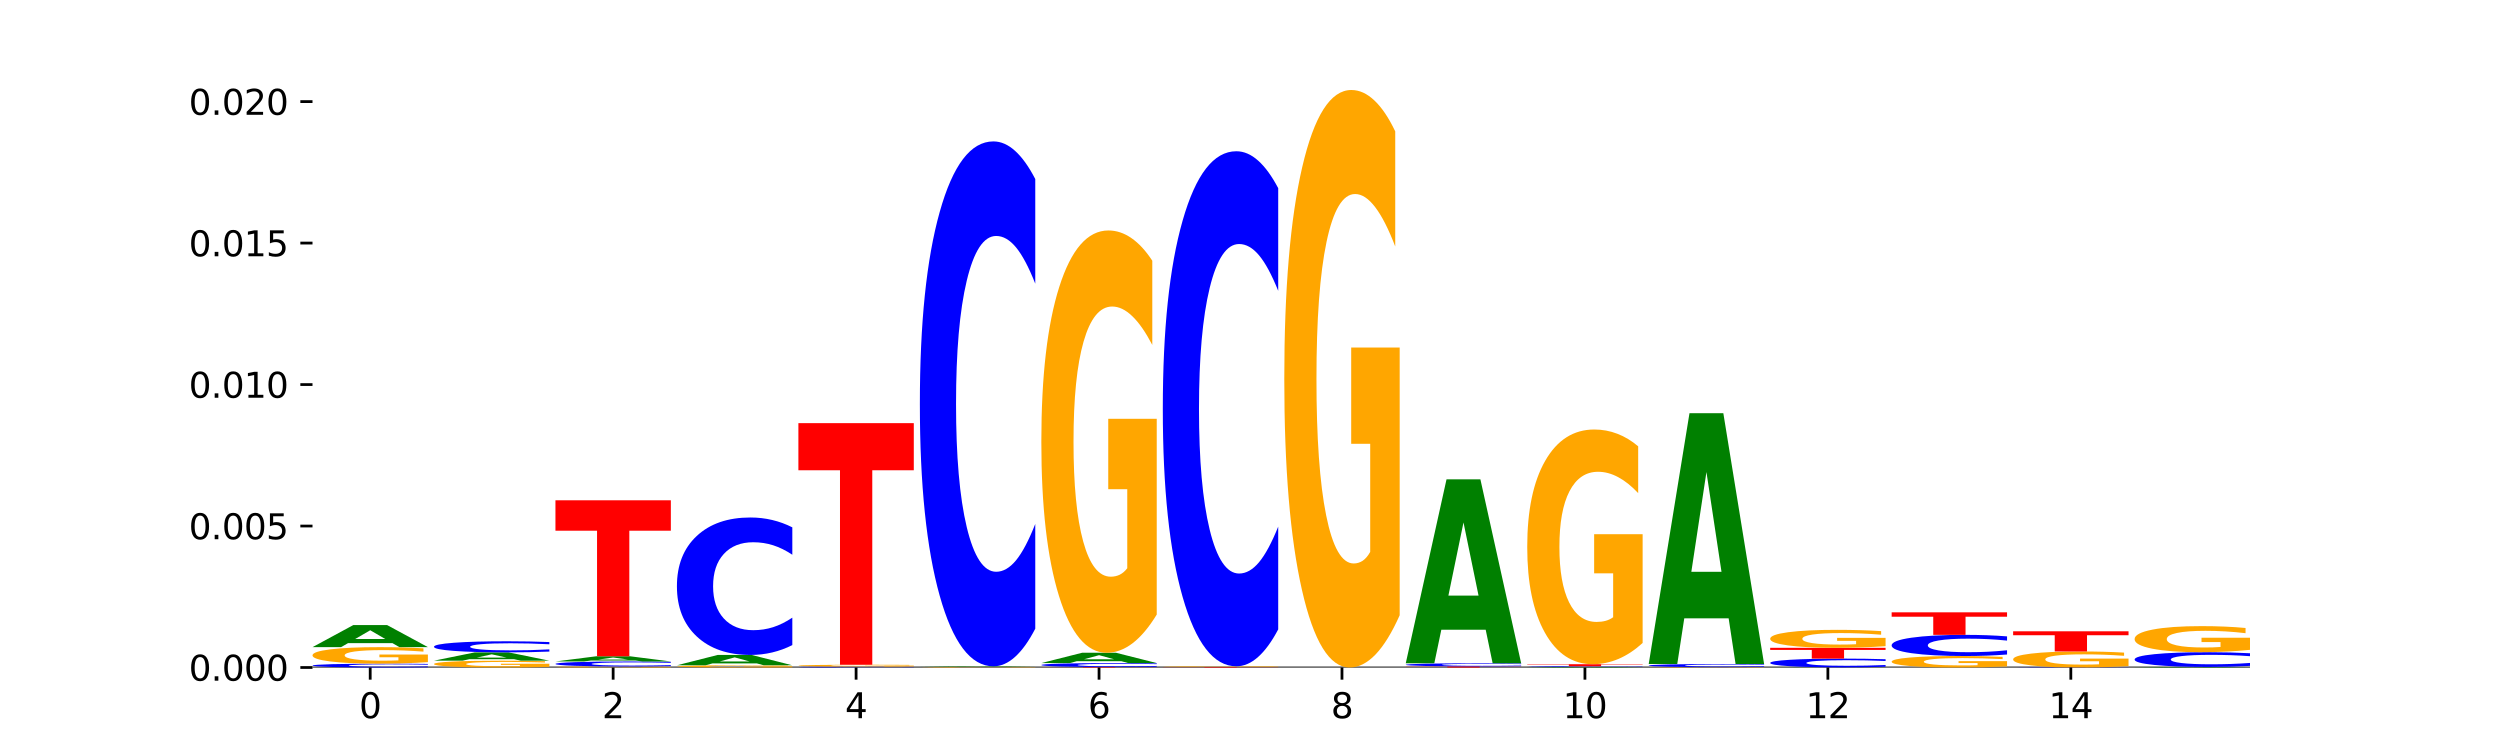 <?xml version="1.0" encoding="utf-8" standalone="no"?>
<!DOCTYPE svg PUBLIC "-//W3C//DTD SVG 1.1//EN"
  "http://www.w3.org/Graphics/SVG/1.1/DTD/svg11.dtd">
<svg xmlns:xlink="http://www.w3.org/1999/xlink" width="720pt" height="216pt" viewBox="0 0 720 216" xmlns="http://www.w3.org/2000/svg" version="1.1">
 <defs>
  <style type="text/css">*{stroke-linejoin: round; stroke-linecap: butt}</style>
 </defs>
 <g id="figure_1">
  <g id="patch_1">
   <path d="M 0 216 
L 720 216 
L 720 0 
L 0 0 
z
" style="fill: #ffffff"/>
  </g>
  <g id="axes_1">
   <g id="patch_2">
    <path d="M 90 192.24 
L 648 192.24 
L 648 25.92 
L 90 25.92 
z
" style="fill: #ffffff"/>
   </g>
   <g id="line2d_1">
    <path d="M 90 192.24 
L 648 192.24 
" clip-path="url(#pd4ab1bc7fe)" style="fill: none; stroke: #000000; stroke-width: 0.5; stroke-linecap: square"/>
   </g>
   <g id="patch_3">
    <path d="M 123.235 192.161 
Q 120.455 192.2 117.449 192.22 
Q 114.443 192.24 111.169 192.24 
Q 101.405 192.24 95.702 192.091 
Q 90 191.942 90 191.686 
Q 90 191.43 95.702 191.281 
Q 101.405 191.132 111.169 191.132 
Q 114.443 191.132 117.449 191.152 
Q 120.455 191.172 123.235 191.212 
L 123.235 191.432 
Q 120.43 191.38 117.708 191.356 
Q 114.987 191.332 111.981 191.332 
Q 106.588 191.332 103.498 191.426 
Q 100.417 191.521 100.417 191.686 
Q 100.417 191.852 103.498 191.946 
Q 106.588 192.04 111.981 192.04 
Q 114.987 192.04 117.708 192.016 
Q 120.43 191.992 123.235 191.94 
L 123.235 192.161 
z
" clip-path="url(#pd4ab1bc7fe)" style="fill: #0000ff"/>
   </g>
   <g id="patch_4">
    <path d="M 123.235 190.702 
Q 119.883 190.917 116.278 191.025 
Q 112.673 191.132 108.83 191.132 
Q 100.145 191.132 95.072 190.492 
Q 90 189.851 90 188.756 
Q 90 187.648 95.162 187.012 
Q 100.331 186.377 109.321 186.377 
Q 112.785 186.377 115.958 186.463 
Q 119.138 186.549 121.954 186.718 
L 121.954 187.666 
Q 119.049 187.448 116.174 187.341 
Q 113.299 187.233 110.409 187.233 
Q 105.061 187.233 102.163 187.628 
Q 99.266 188.022 99.266 188.756 
Q 99.266 189.483 102.059 189.88 
Q 104.852 190.276 109.992 190.276 
Q 111.392 190.276 112.591 190.253 
Q 113.79 190.229 114.744 190.18 
L 114.744 189.29 
L 109.269 189.29 
L 109.269 188.498 
L 123.235 188.498 
L 123.235 190.702 
z
" clip-path="url(#pd4ab1bc7fe)" style="fill: #ffa600"/>
   </g>
   <g id="patch_5">
    <path d="M 113.022 185.219 
L 100.24 185.219 
L 98.222 186.377 
L 90 186.377 
L 101.742 180.024 
L 111.493 180.024 
L 123.235 186.377 
L 115.02 186.377 
L 113.022 185.219 
z
M 102.279 184.04 
L 110.963 184.04 
L 106.628 181.514 
L 102.279 184.04 
z
" clip-path="url(#pd4ab1bc7fe)" style="fill: #008000"/>
   </g>
   <g id="patch_6">
    <path d="M 158.219 192.062 
Q 154.868 192.151 151.263 192.196 
Q 147.657 192.24 143.814 192.24 
Q 135.129 192.24 130.057 191.975 
Q 124.984 191.711 124.984 191.258 
Q 124.984 190.801 130.146 190.538 
Q 135.315 190.276 144.306 190.276 
Q 147.769 190.276 150.942 190.311 
Q 154.123 190.347 156.938 190.417 
L 156.938 190.808 
Q 154.033 190.718 151.158 190.674 
Q 148.283 190.63 145.393 190.63 
Q 140.045 190.63 137.148 190.793 
Q 134.25 190.955 134.25 191.258 
Q 134.25 191.559 137.043 191.723 
Q 139.837 191.886 144.976 191.886 
Q 146.376 191.886 147.576 191.877 
Q 148.775 191.867 149.728 191.847 
L 149.728 191.479 
L 144.254 191.479 
L 144.254 191.152 
L 158.219 191.152 
L 158.219 192.062 
z
" clip-path="url(#pd4ab1bc7fe)" style="fill: #ffa600"/>
   </g>
   <g id="patch_7">
    <path d="M 148.006 189.841 
L 135.225 189.841 
L 133.206 190.276 
L 124.984 190.276 
L 136.726 187.887 
L 146.477 187.887 
L 158.219 190.276 
L 150.004 190.276 
L 148.006 189.841 
z
M 137.263 189.397 
L 145.947 189.397 
L 141.612 188.447 
L 137.263 189.397 
z
" clip-path="url(#pd4ab1bc7fe)" style="fill: #008000"/>
   </g>
   <g id="patch_8">
    <path d="M 158.219 187.657 
Q 155.439 187.771 152.433 187.829 
Q 149.427 187.887 146.153 187.887 
Q 136.389 187.887 130.687 187.456 
Q 124.984 187.024 124.984 186.287 
Q 124.984 185.547 130.687 185.116 
Q 136.389 184.685 146.153 184.685 
Q 149.427 184.685 152.433 184.743 
Q 155.439 184.801 158.219 184.914 
L 158.219 185.553 
Q 155.414 185.402 152.693 185.332 
Q 149.971 185.262 146.965 185.262 
Q 141.573 185.262 138.483 185.535 
Q 135.401 185.807 135.401 186.287 
Q 135.401 186.764 138.483 187.038 
Q 141.573 187.31 146.965 187.31 
Q 149.971 187.31 152.693 187.24 
Q 155.414 187.169 158.219 187.018 
L 158.219 187.657 
z
" clip-path="url(#pd4ab1bc7fe)" style="fill: #0000ff"/>
   </g>
   <g id="patch_9">
    <path d="M 193.204 192.214 
Q 189.852 192.227 186.247 192.233 
Q 182.642 192.24 178.798 192.24 
Q 170.113 192.24 165.041 192.201 
Q 159.969 192.162 159.969 192.095 
Q 159.969 192.027 165.13 191.988 
Q 170.3 191.95 179.29 191.95 
Q 182.754 191.95 185.927 191.955 
Q 189.107 191.96 191.923 191.97 
L 191.923 192.028 
Q 189.018 192.015 186.143 192.008 
Q 183.267 192.002 180.377 192.002 
Q 175.029 192.002 172.132 192.026 
Q 169.235 192.05 169.235 192.095 
Q 169.235 192.139 172.028 192.164 
Q 174.821 192.188 179.96 192.188 
Q 181.361 192.188 182.56 192.186 
Q 183.759 192.185 184.712 192.182 
L 184.712 192.128 
L 179.238 192.128 
L 179.238 192.079 
L 193.204 192.079 
L 193.204 192.214 
z
" clip-path="url(#pd4ab1bc7fe)" style="fill: #ffa600"/>
   </g>
   <g id="patch_10">
    <path d="M 193.204 191.846 
Q 190.424 191.897 187.418 191.923 
Q 184.411 191.95 181.137 191.95 
Q 171.374 191.95 165.671 191.755 
Q 159.969 191.56 159.969 191.227 
Q 159.969 190.892 165.671 190.698 
Q 171.374 190.503 181.137 190.503 
Q 184.411 190.503 187.418 190.529 
Q 190.424 190.555 193.204 190.607 
L 193.204 190.895 
Q 190.399 190.827 187.677 190.795 
Q 184.956 190.764 181.95 190.764 
Q 176.557 190.764 173.467 190.887 
Q 170.386 191.01 170.386 191.227 
Q 170.386 191.443 173.467 191.566 
Q 176.557 191.689 181.95 191.689 
Q 184.956 191.689 187.677 191.657 
Q 190.399 191.625 193.204 191.557 
L 193.204 191.846 
z
" clip-path="url(#pd4ab1bc7fe)" style="fill: #0000ff"/>
   </g>
   <g id="patch_11">
    <path d="M 182.991 190.231 
L 170.209 190.231 
L 168.191 190.503 
L 159.969 190.503 
L 171.711 189.01 
L 181.462 189.01 
L 193.204 190.503 
L 184.988 190.503 
L 182.991 190.231 
z
M 172.248 189.954 
L 180.932 189.954 
L 176.596 189.36 
L 172.248 189.954 
z
" clip-path="url(#pd4ab1bc7fe)" style="fill: #008000"/>
   </g>
   <g id="patch_12">
    <path d="M 159.969 144.083 
L 193.204 144.083 
L 193.204 152.845 
L 181.247 152.845 
L 181.247 189.01 
L 171.949 189.01 
L 171.949 152.845 
L 159.969 152.845 
L 159.969 144.083 
z
" clip-path="url(#pd4ab1bc7fe)" style="fill: #ff0000"/>
   </g>
   <g id="patch_13">
    <path d="M 228.188 192.182 
Q 224.836 192.211 221.231 192.226 
Q 217.626 192.24 213.783 192.24 
Q 205.098 192.24 200.025 192.154 
Q 194.953 192.069 194.953 191.922 
Q 194.953 191.774 200.115 191.688 
Q 205.284 191.603 214.274 191.603 
Q 217.738 191.603 220.911 191.615 
Q 224.091 191.626 226.907 191.649 
L 226.907 191.776 
Q 224.002 191.747 221.127 191.732 
Q 218.252 191.718 215.362 191.718 
Q 210.014 191.718 207.116 191.771 
Q 204.219 191.824 204.219 191.922 
Q 204.219 192.019 207.012 192.072 
Q 209.805 192.125 214.945 192.125 
Q 216.345 192.125 217.544 192.122 
Q 218.743 192.119 219.697 192.113 
L 219.697 191.993 
L 214.222 191.993 
L 214.222 191.887 
L 228.188 191.887 
L 228.188 192.182 
z
" clip-path="url(#pd4ab1bc7fe)" style="fill: #ffa600"/>
   </g>
   <g id="patch_14">
    <path d="M 217.975 191.061 
L 205.193 191.061 
L 203.175 191.603 
L 194.953 191.603 
L 206.695 188.624 
L 216.446 188.624 
L 228.188 191.603 
L 219.973 191.603 
L 217.975 191.061 
z
M 207.232 190.508 
L 215.916 190.508 
L 211.581 189.322 
L 207.232 190.508 
z
" clip-path="url(#pd4ab1bc7fe)" style="fill: #008000"/>
   </g>
   <g id="patch_15">
    <path d="M 228.188 185.786 
Q 225.408 187.193 222.402 187.904 
Q 219.396 188.624 216.122 188.624 
Q 206.358 188.624 200.655 183.292 
Q 194.953 177.961 194.953 168.843 
Q 194.953 159.693 200.655 154.37 
Q 206.358 149.038 216.122 149.038 
Q 219.396 149.038 222.402 149.758 
Q 225.408 150.469 228.188 151.876 
L 228.188 159.767 
Q 225.383 157.902 222.661 157.036 
Q 219.94 156.169 216.934 156.169 
Q 211.541 156.169 208.451 159.546 
Q 205.37 162.915 205.37 168.843 
Q 205.37 174.747 208.451 178.124 
Q 211.541 181.493 216.934 181.493 
Q 219.94 181.493 222.661 180.626 
Q 225.383 179.752 228.188 177.887 
L 228.188 185.786 
z
" clip-path="url(#pd4ab1bc7fe)" style="fill: #0000ff"/>
   </g>
   <g id="patch_16">
    <path d="M 263.172 192.222 
Q 260.392 192.231 257.386 192.235 
Q 254.38 192.24 251.106 192.24 
Q 241.342 192.24 235.64 192.206 
Q 229.937 192.172 229.937 192.114 
Q 229.937 192.056 235.64 192.022 
Q 241.342 191.988 251.106 191.988 
Q 254.38 191.988 257.386 191.992 
Q 260.392 191.997 263.172 192.006 
L 263.172 192.056 
Q 260.367 192.044 257.646 192.039 
Q 254.924 192.033 251.918 192.033 
Q 246.526 192.033 243.436 192.055 
Q 240.354 192.076 240.354 192.114 
Q 240.354 192.152 243.436 192.173 
Q 246.526 192.195 251.918 192.195 
Q 254.924 192.195 257.646 192.189 
Q 260.367 192.184 263.172 192.172 
L 263.172 192.222 
z
" clip-path="url(#pd4ab1bc7fe)" style="fill: #0000ff"/>
   </g>
   <g id="patch_17">
    <path d="M 263.172 191.939 
Q 259.821 191.963 256.216 191.976 
Q 252.61 191.988 248.767 191.988 
Q 240.082 191.988 235.01 191.915 
Q 229.937 191.842 229.937 191.718 
Q 229.937 191.592 235.099 191.52 
Q 240.268 191.447 249.259 191.447 
Q 252.722 191.447 255.895 191.457 
Q 259.076 191.467 261.891 191.486 
L 261.891 191.594 
Q 258.986 191.569 256.111 191.557 
Q 253.236 191.545 250.346 191.545 
Q 244.998 191.545 242.101 191.59 
Q 239.203 191.634 239.203 191.718 
Q 239.203 191.8 241.996 191.846 
Q 244.79 191.891 249.929 191.891 
Q 251.329 191.891 252.529 191.888 
Q 253.728 191.885 254.681 191.88 
L 254.681 191.779 
L 249.207 191.779 
L 249.207 191.688 
L 263.172 191.688 
L 263.172 191.939 
z
" clip-path="url(#pd4ab1bc7fe)" style="fill: #ffa600"/>
   </g>
   <g id="patch_18">
    <path d="M 229.937 121.866 
L 263.172 121.866 
L 263.172 135.437 
L 251.216 135.437 
L 251.216 191.447 
L 241.917 191.447 
L 241.917 135.437 
L 229.937 135.437 
L 229.937 121.866 
z
" clip-path="url(#pd4ab1bc7fe)" style="fill: #ff0000"/>
   </g>
   <g id="patch_19">
    <path d="M 298.157 192.225 
Q 294.805 192.232 291.2 192.236 
Q 287.595 192.24 283.751 192.24 
Q 275.066 192.24 269.994 192.217 
Q 264.922 192.194 264.922 192.155 
Q 264.922 192.116 270.083 192.093 
Q 275.253 192.07 284.243 192.07 
Q 287.707 192.07 290.88 192.073 
Q 294.06 192.076 296.876 192.083 
L 296.876 192.116 
Q 293.971 192.109 291.096 192.105 
Q 288.22 192.101 285.33 192.101 
Q 279.982 192.101 277.085 192.115 
Q 274.188 192.129 274.188 192.155 
Q 274.188 192.181 276.981 192.195 
Q 279.774 192.209 284.913 192.209 
Q 286.314 192.209 287.513 192.209 
Q 288.712 192.208 289.665 192.206 
L 289.665 192.174 
L 284.191 192.174 
L 284.191 192.146 
L 298.157 192.146 
L 298.157 192.225 
z
" clip-path="url(#pd4ab1bc7fe)" style="fill: #ffa600"/>
   </g>
   <g id="patch_20">
    <path d="M 287.944 192.039 
L 275.162 192.039 
L 273.144 192.07 
L 264.922 192.07 
L 276.664 191.899 
L 286.415 191.899 
L 298.157 192.07 
L 289.941 192.07 
L 287.944 192.039 
z
M 277.2 192.007 
L 285.885 192.007 
L 281.549 191.939 
L 277.2 192.007 
z
" clip-path="url(#pd4ab1bc7fe)" style="fill: #008000"/>
   </g>
   <g id="patch_21">
    <path d="M 298.157 181.063 
Q 295.377 186.434 292.371 189.151 
Q 289.364 191.899 286.09 191.899 
Q 276.327 191.899 270.624 171.539 
Q 264.922 151.178 264.922 116.36 
Q 264.922 81.417 270.624 61.088 
Q 276.327 40.727 286.09 40.727 
Q 289.364 40.727 292.371 43.475 
Q 295.377 46.192 298.157 51.563 
L 298.157 81.698 
Q 295.352 74.578 292.63 71.268 
Q 289.909 67.958 286.903 67.958 
Q 281.51 67.958 278.42 80.854 
Q 275.338 93.72 275.338 116.36 
Q 275.338 138.906 278.42 151.803 
Q 281.51 164.669 286.903 164.669 
Q 289.909 164.669 292.63 161.358 
Q 295.352 158.017 298.157 150.897 
L 298.157 181.063 
z
" clip-path="url(#pd4ab1bc7fe)" style="fill: #0000ff"/>
   </g>
   <g id="patch_22">
    <path d="M 299.906 192.106 
L 333.141 192.106 
L 333.141 192.132 
L 321.184 192.132 
L 321.184 192.24 
L 311.886 192.24 
L 311.886 192.132 
L 299.906 192.132 
L 299.906 192.106 
z
" clip-path="url(#pd4ab1bc7fe)" style="fill: #ff0000"/>
   </g>
   <g id="patch_23">
    <path d="M 333.141 192.024 
Q 330.361 192.064 327.355 192.085 
Q 324.349 192.106 321.075 192.106 
Q 311.311 192.106 305.608 191.952 
Q 299.906 191.798 299.906 191.534 
Q 299.906 191.27 305.608 191.116 
Q 311.311 190.962 321.075 190.962 
Q 324.349 190.962 327.355 190.983 
Q 330.361 191.003 333.141 191.044 
L 333.141 191.272 
Q 330.336 191.218 327.614 191.193 
Q 324.893 191.168 321.887 191.168 
Q 316.494 191.168 313.404 191.266 
Q 310.323 191.363 310.323 191.534 
Q 310.323 191.705 313.404 191.802 
Q 316.494 191.9 321.887 191.9 
Q 324.893 191.9 327.614 191.875 
Q 330.336 191.849 333.141 191.796 
L 333.141 192.024 
z
" clip-path="url(#pd4ab1bc7fe)" style="fill: #0000ff"/>
   </g>
   <g id="patch_24">
    <path d="M 322.928 190.422 
L 310.146 190.422 
L 308.128 190.962 
L 299.906 190.962 
L 311.648 187.995 
L 321.399 187.995 
L 333.141 190.962 
L 324.926 190.962 
L 322.928 190.422 
z
M 312.185 189.871 
L 320.869 189.871 
L 316.534 188.691 
L 312.185 189.871 
z
" clip-path="url(#pd4ab1bc7fe)" style="fill: #008000"/>
   </g>
   <g id="patch_25">
    <path d="M 333.141 176.991 
Q 329.789 182.493 326.184 185.257 
Q 322.579 187.995 318.736 187.995 
Q 310.051 187.995 304.978 171.615 
Q 299.906 155.235 299.906 127.222 
Q 299.906 98.883 305.068 82.629 
Q 310.237 66.374 319.227 66.374 
Q 322.691 66.374 325.864 68.585 
Q 329.044 70.771 331.86 75.092 
L 331.86 99.336 
Q 328.955 93.783 326.08 91.045 
Q 323.205 88.281 320.315 88.281 
Q 314.967 88.281 312.069 98.381 
Q 309.172 108.455 309.172 127.222 
Q 309.172 145.813 311.965 155.963 
Q 314.758 166.088 319.898 166.088 
Q 321.298 166.088 322.497 165.51 
Q 323.696 164.907 324.65 163.651 
L 324.65 140.889 
L 319.175 140.889 
L 319.175 120.615 
L 333.141 120.615 
L 333.141 176.991 
z
" clip-path="url(#pd4ab1bc7fe)" style="fill: #ffa600"/>
   </g>
   <g id="patch_26">
    <path d="M 334.89 192.103 
L 368.125 192.103 
L 368.125 192.129 
L 356.168 192.129 
L 356.168 192.24 
L 346.87 192.24 
L 346.87 192.129 
L 334.89 192.129 
L 334.89 192.103 
z
" clip-path="url(#pd4ab1bc7fe)" style="fill: #ff0000"/>
   </g>
   <g id="patch_27">
    <path d="M 368.125 192.084 
Q 364.774 192.093 361.169 192.098 
Q 357.563 192.103 353.72 192.103 
Q 345.035 192.103 339.963 192.075 
Q 334.89 192.047 334.89 192 
Q 334.89 191.952 340.052 191.924 
Q 345.221 191.896 354.212 191.896 
Q 357.675 191.896 360.848 191.9 
Q 364.029 191.904 366.844 191.911 
L 366.844 191.952 
Q 363.939 191.943 361.064 191.938 
Q 358.189 191.934 355.299 191.934 
Q 349.951 191.934 347.054 191.951 
Q 344.156 191.968 344.156 192 
Q 344.156 192.031 346.949 192.048 
Q 349.743 192.065 354.882 192.065 
Q 356.282 192.065 357.482 192.064 
Q 358.681 192.063 359.634 192.061 
L 359.634 192.023 
L 354.159 192.023 
L 354.159 191.988 
L 368.125 191.988 
L 368.125 192.084 
z
" clip-path="url(#pd4ab1bc7fe)" style="fill: #ffa600"/>
   </g>
   <g id="patch_28">
    <path d="M 368.125 181.264 
Q 365.345 186.534 362.339 189.2 
Q 359.333 191.896 356.059 191.896 
Q 346.295 191.896 340.593 171.918 
Q 334.89 151.94 334.89 117.775 
Q 334.89 83.487 340.593 63.539 
Q 346.295 43.561 356.059 43.561 
Q 359.333 43.561 362.339 46.257 
Q 365.345 48.923 368.125 54.194 
L 368.125 83.763 
Q 365.32 76.776 362.599 73.528 
Q 359.877 70.28 356.871 70.28 
Q 351.479 70.28 348.389 82.935 
Q 345.307 95.56 345.307 117.775 
Q 345.307 139.898 348.389 152.553 
Q 351.479 165.177 356.871 165.177 
Q 359.877 165.177 362.599 161.929 
Q 365.32 158.65 368.125 151.664 
L 368.125 181.264 
z
" clip-path="url(#pd4ab1bc7fe)" style="fill: #0000ff"/>
   </g>
   <g id="patch_29">
    <path d="M 403.11 177.192 
Q 399.758 184.716 396.153 188.495 
Q 392.548 192.24 388.704 192.24 
Q 380.019 192.24 374.947 169.84 
Q 369.875 147.439 369.875 109.132 
Q 369.875 70.377 375.036 48.149 
Q 380.206 25.92 389.196 25.92 
Q 392.66 25.92 395.833 28.943 
Q 399.013 31.932 401.829 37.842 
L 401.829 70.996 
Q 398.924 63.403 396.049 59.658 
Q 393.173 55.879 390.283 55.879 
Q 384.935 55.879 382.038 69.69 
Q 379.141 83.467 379.141 109.132 
Q 379.141 134.555 381.934 148.435 
Q 384.727 162.281 389.866 162.281 
Q 391.267 162.281 392.466 161.491 
Q 393.665 160.666 394.618 158.949 
L 394.618 127.821 
L 389.144 127.821 
L 389.144 100.096 
L 403.11 100.096 
L 403.11 177.192 
z
" clip-path="url(#pd4ab1bc7fe)" style="fill: #ffa600"/>
   </g>
   <g id="patch_30">
    <path d="M 404.859 191.923 
L 438.094 191.923 
L 438.094 191.985 
L 426.137 191.985 
L 426.137 192.24 
L 416.839 192.24 
L 416.839 191.985 
L 404.859 191.985 
L 404.859 191.923 
z
" clip-path="url(#pd4ab1bc7fe)" style="fill: #ff0000"/>
   </g>
   <g id="patch_31">
    <path d="M 438.094 191.858 
Q 435.314 191.89 432.308 191.906 
Q 429.302 191.923 426.028 191.923 
Q 416.264 191.923 410.561 191.802 
Q 404.859 191.68 404.859 191.473 
Q 404.859 191.265 410.561 191.144 
Q 416.264 191.023 426.028 191.023 
Q 429.302 191.023 432.308 191.04 
Q 435.314 191.056 438.094 191.088 
L 438.094 191.267 
Q 435.289 191.225 432.567 191.205 
Q 429.846 191.185 426.84 191.185 
Q 421.447 191.185 418.357 191.262 
Q 415.276 191.339 415.276 191.473 
Q 415.276 191.607 418.357 191.684 
Q 421.447 191.761 426.84 191.761 
Q 429.846 191.761 432.567 191.741 
Q 435.289 191.721 438.094 191.679 
L 438.094 191.858 
z
" clip-path="url(#pd4ab1bc7fe)" style="fill: #0000ff"/>
   </g>
   <g id="patch_32">
    <path d="M 427.881 181.371 
L 415.099 181.371 
L 413.081 191.023 
L 404.859 191.023 
L 416.601 138.041 
L 426.352 138.041 
L 438.094 191.023 
L 429.879 191.023 
L 427.881 181.371 
z
M 417.138 171.538 
L 425.822 171.538 
L 421.487 150.463 
L 417.138 171.538 
z
" clip-path="url(#pd4ab1bc7fe)" style="fill: #008000"/>
   </g>
   <g id="patch_33">
    <path d="M 462.865 192.211 
L 450.084 192.211 
L 448.065 192.24 
L 439.843 192.24 
L 451.585 192.083 
L 461.336 192.083 
L 473.078 192.24 
L 464.863 192.24 
L 462.865 192.211 
z
M 452.122 192.182 
L 460.806 192.182 
L 456.471 192.119 
L 452.122 192.182 
z
" clip-path="url(#pd4ab1bc7fe)" style="fill: #008000"/>
   </g>
   <g id="patch_34">
    <path d="M 473.078 192.067 
Q 470.298 192.075 467.292 192.079 
Q 464.286 192.083 461.012 192.083 
Q 451.248 192.083 445.546 192.054 
Q 439.843 192.025 439.843 191.975 
Q 439.843 191.926 445.546 191.897 
Q 451.248 191.868 461.012 191.868 
Q 464.286 191.868 467.292 191.872 
Q 470.298 191.876 473.078 191.883 
L 473.078 191.926 
Q 470.273 191.916 467.552 191.911 
Q 464.83 191.906 461.824 191.906 
Q 456.432 191.906 453.342 191.925 
Q 450.26 191.943 450.26 191.975 
Q 450.26 192.007 453.342 192.026 
Q 456.432 192.044 461.824 192.044 
Q 464.83 192.044 467.552 192.039 
Q 470.273 192.034 473.078 192.024 
L 473.078 192.067 
z
" clip-path="url(#pd4ab1bc7fe)" style="fill: #0000ff"/>
   </g>
   <g id="patch_35">
    <path d="M 439.843 191.292 
L 473.078 191.292 
L 473.078 191.404 
L 461.121 191.404 
L 461.121 191.868 
L 451.823 191.868 
L 451.823 191.404 
L 439.843 191.404 
L 439.843 191.292 
z
" clip-path="url(#pd4ab1bc7fe)" style="fill: #ff0000"/>
   </g>
   <g id="patch_36">
    <path d="M 473.078 185.176 
Q 469.727 188.234 466.121 189.77 
Q 462.516 191.292 458.673 191.292 
Q 449.988 191.292 444.916 182.188 
Q 439.843 173.084 439.843 157.516 
Q 439.843 141.766 445.005 132.732 
Q 450.174 123.698 459.165 123.698 
Q 462.628 123.698 465.801 124.926 
Q 468.982 126.141 471.797 128.543 
L 471.797 142.017 
Q 468.892 138.931 466.017 137.409 
Q 463.142 135.873 460.252 135.873 
Q 454.904 135.873 452.007 141.486 
Q 449.109 147.085 449.109 157.516 
Q 449.109 167.848 451.902 173.489 
Q 454.696 179.116 459.835 179.116 
Q 461.235 179.116 462.434 178.795 
Q 463.634 178.46 464.587 177.762 
L 464.587 165.111 
L 459.112 165.111 
L 459.112 153.843 
L 473.078 153.843 
L 473.078 185.176 
z
" clip-path="url(#pd4ab1bc7fe)" style="fill: #ffa600"/>
   </g>
   <g id="patch_37">
    <path d="M 508.063 192.23 
Q 504.711 192.235 501.106 192.238 
Q 497.501 192.24 493.657 192.24 
Q 484.972 192.24 479.9 192.225 
Q 474.828 192.21 474.828 192.185 
Q 474.828 192.159 479.989 192.144 
Q 485.159 192.13 494.149 192.13 
Q 497.612 192.13 500.786 192.132 
Q 503.966 192.134 506.782 192.138 
L 506.782 192.16 
Q 503.877 192.154 501.002 192.152 
Q 498.126 192.15 495.236 192.15 
Q 489.888 192.15 486.991 192.159 
Q 484.093 192.168 484.093 192.185 
Q 484.093 192.202 486.887 192.211 
Q 489.68 192.22 494.819 192.22 
Q 496.22 192.22 497.419 192.22 
Q 498.618 192.219 499.571 192.218 
L 499.571 192.197 
L 494.097 192.197 
L 494.097 192.179 
L 508.063 192.179 
L 508.063 192.23 
z
" clip-path="url(#pd4ab1bc7fe)" style="fill: #ffa600"/>
   </g>
   <g id="patch_38">
    <path d="M 508.063 192.066 
Q 505.283 192.097 502.276 192.113 
Q 499.27 192.13 495.996 192.13 
Q 486.233 192.13 480.53 192.01 
Q 474.828 191.89 474.828 191.685 
Q 474.828 191.479 480.53 191.36 
Q 486.233 191.24 495.996 191.24 
Q 499.27 191.24 502.276 191.256 
Q 505.283 191.272 508.063 191.304 
L 508.063 191.481 
Q 505.258 191.439 502.536 191.42 
Q 499.815 191.4 496.808 191.4 
Q 491.416 191.4 488.326 191.476 
Q 485.244 191.552 485.244 191.685 
Q 485.244 191.818 488.326 191.894 
Q 491.416 191.969 496.808 191.969 
Q 499.815 191.969 502.536 191.95 
Q 505.258 191.93 508.063 191.888 
L 508.063 192.066 
z
" clip-path="url(#pd4ab1bc7fe)" style="fill: #0000ff"/>
   </g>
   <g id="patch_39">
    <path d="M 497.85 178.081 
L 485.068 178.081 
L 483.05 191.24 
L 474.828 191.24 
L 486.57 119.006 
L 496.321 119.006 
L 508.063 191.24 
L 499.847 191.24 
L 497.85 178.081 
z
M 487.106 164.675 
L 495.791 164.675 
L 491.455 135.942 
L 487.106 164.675 
z
" clip-path="url(#pd4ab1bc7fe)" style="fill: #008000"/>
   </g>
   <g id="patch_40">
    <path d="M 532.834 192.234 
L 520.052 192.234 
L 518.034 192.24 
L 509.812 192.24 
L 521.554 192.206 
L 531.305 192.206 
L 543.047 192.24 
L 534.832 192.24 
L 532.834 192.234 
z
M 522.091 192.227 
L 530.775 192.227 
L 526.44 192.214 
L 522.091 192.227 
z
" clip-path="url(#pd4ab1bc7fe)" style="fill: #008000"/>
   </g>
   <g id="patch_41">
    <path d="M 543.047 192.025 
Q 540.267 192.115 537.261 192.16 
Q 534.255 192.206 530.981 192.206 
Q 521.217 192.206 515.514 191.866 
Q 509.812 191.525 509.812 190.943 
Q 509.812 190.359 515.514 190.02 
Q 521.217 189.679 530.981 189.679 
Q 534.255 189.679 537.261 189.725 
Q 540.267 189.771 543.047 189.86 
L 543.047 190.364 
Q 540.242 190.245 537.52 190.19 
Q 534.799 190.134 531.793 190.134 
Q 526.4 190.134 523.31 190.35 
Q 520.229 190.565 520.229 190.943 
Q 520.229 191.32 523.31 191.536 
Q 526.4 191.751 531.793 191.751 
Q 534.799 191.751 537.52 191.696 
Q 540.242 191.64 543.047 191.521 
L 543.047 192.025 
z
" clip-path="url(#pd4ab1bc7fe)" style="fill: #0000ff"/>
   </g>
   <g id="patch_42">
    <path d="M 509.812 186.571 
L 543.047 186.571 
L 543.047 187.177 
L 531.09 187.177 
L 531.09 189.679 
L 521.792 189.679 
L 521.792 187.177 
L 509.812 187.177 
L 509.812 186.571 
z
" clip-path="url(#pd4ab1bc7fe)" style="fill: #ff0000"/>
   </g>
   <g id="patch_43">
    <path d="M 543.047 186.102 
Q 539.695 186.337 536.09 186.454 
Q 532.485 186.571 528.642 186.571 
Q 519.957 186.571 514.884 185.873 
Q 509.812 185.176 509.812 183.983 
Q 509.812 182.777 514.974 182.084 
Q 520.143 181.392 529.133 181.392 
Q 532.597 181.392 535.77 181.486 
Q 538.95 181.579 541.766 181.763 
L 541.766 182.796 
Q 538.861 182.559 535.986 182.443 
Q 533.111 182.325 530.221 182.325 
Q 524.873 182.325 521.975 182.755 
Q 519.078 183.184 519.078 183.983 
Q 519.078 184.775 521.871 185.207 
Q 524.664 185.638 529.804 185.638 
Q 531.204 185.638 532.403 185.614 
Q 533.602 185.588 534.556 185.534 
L 534.556 184.565 
L 529.081 184.565 
L 529.081 183.702 
L 543.047 183.702 
L 543.047 186.102 
z
" clip-path="url(#pd4ab1bc7fe)" style="fill: #ffa600"/>
   </g>
   <g id="patch_44">
    <path d="M 578.031 191.941 
Q 574.68 192.09 571.074 192.166 
Q 567.469 192.24 563.626 192.24 
Q 554.941 192.24 549.869 191.795 
Q 544.796 191.349 544.796 190.588 
Q 544.796 189.818 549.958 189.376 
Q 555.127 188.934 564.118 188.934 
Q 567.581 188.934 570.754 188.994 
Q 573.935 189.053 576.75 189.171 
L 576.75 189.83 
Q 573.845 189.679 570.97 189.604 
Q 568.095 189.529 565.205 189.529 
Q 559.857 189.529 556.96 189.804 
Q 554.062 190.078 554.062 190.588 
Q 554.062 191.093 556.855 191.369 
Q 559.649 191.644 564.788 191.644 
Q 566.188 191.644 567.387 191.629 
Q 568.587 191.612 569.54 191.578 
L 569.54 190.959 
L 564.065 190.959 
L 564.065 190.408 
L 578.031 190.408 
L 578.031 191.941 
z
" clip-path="url(#pd4ab1bc7fe)" style="fill: #ffa600"/>
   </g>
   <g id="patch_45">
    <path d="M 578.031 188.497 
Q 575.251 188.713 572.245 188.823 
Q 569.239 188.934 565.965 188.934 
Q 556.201 188.934 550.499 188.113 
Q 544.796 187.292 544.796 185.888 
Q 544.796 184.479 550.499 183.66 
Q 556.201 182.839 565.965 182.839 
Q 569.239 182.839 572.245 182.949 
Q 575.251 183.059 578.031 183.276 
L 578.031 184.491 
Q 575.226 184.203 572.505 184.07 
Q 569.783 183.937 566.777 183.937 
Q 561.384 183.937 558.295 184.457 
Q 555.213 184.975 555.213 185.888 
Q 555.213 186.797 558.295 187.317 
Q 561.384 187.836 566.777 187.836 
Q 569.783 187.836 572.505 187.702 
Q 575.226 187.568 578.031 187.281 
L 578.031 188.497 
z
" clip-path="url(#pd4ab1bc7fe)" style="fill: #0000ff"/>
   </g>
   <g id="patch_46">
    <path d="M 544.796 176.351 
L 578.031 176.351 
L 578.031 177.616 
L 566.074 177.616 
L 566.074 182.839 
L 556.776 182.839 
L 556.776 177.616 
L 544.796 177.616 
L 544.796 176.351 
z
" clip-path="url(#pd4ab1bc7fe)" style="fill: #ff0000"/>
   </g>
   <g id="patch_47">
    <path d="M 613.016 191.822 
Q 609.664 192.031 606.059 192.136 
Q 602.454 192.24 598.61 192.24 
Q 589.925 192.24 584.853 191.618 
Q 579.781 190.996 579.781 189.932 
Q 579.781 188.856 584.942 188.238 
Q 590.112 187.621 599.102 187.621 
Q 602.565 187.621 605.739 187.705 
Q 608.919 187.788 611.735 187.952 
L 611.735 188.873 
Q 608.83 188.662 605.955 188.558 
Q 603.079 188.453 600.189 188.453 
Q 594.841 188.453 591.944 188.837 
Q 589.046 189.219 589.046 189.932 
Q 589.046 190.638 591.84 191.024 
Q 594.633 191.408 599.772 191.408 
Q 601.173 191.408 602.372 191.386 
Q 603.571 191.363 604.524 191.315 
L 604.524 190.451 
L 599.05 190.451 
L 599.05 189.681 
L 613.016 189.681 
L 613.016 191.822 
z
" clip-path="url(#pd4ab1bc7fe)" style="fill: #ffa600"/>
   </g>
   <g id="patch_48">
    <path d="M 579.781 181.814 
L 613.016 181.814 
L 613.016 182.946 
L 601.059 182.946 
L 601.059 187.621 
L 591.761 187.621 
L 591.761 182.946 
L 579.781 182.946 
L 579.781 181.814 
z
" clip-path="url(#pd4ab1bc7fe)" style="fill: #ff0000"/>
   </g>
   <g id="patch_49">
    <path d="M 637.787 192.211 
L 625.005 192.211 
L 622.987 192.24 
L 614.765 192.24 
L 626.507 192.08 
L 636.258 192.08 
L 648 192.24 
L 639.785 192.24 
L 637.787 192.211 
z
M 627.044 192.181 
L 635.728 192.181 
L 631.393 192.118 
L 627.044 192.181 
z
" clip-path="url(#pd4ab1bc7fe)" style="fill: #008000"/>
   </g>
   <g id="patch_50">
    <path d="M 648 191.776 
Q 645.22 191.927 642.214 192.003 
Q 639.208 192.08 635.934 192.08 
Q 626.17 192.08 620.467 191.508 
Q 614.765 190.936 614.765 189.957 
Q 614.765 188.975 620.467 188.404 
Q 626.17 187.831 635.934 187.831 
Q 639.208 187.831 642.214 187.909 
Q 645.22 187.985 648 188.136 
L 648 188.983 
Q 645.195 188.783 642.473 188.69 
Q 639.752 188.597 636.746 188.597 
Q 631.353 188.597 628.263 188.959 
Q 625.182 189.321 625.182 189.957 
Q 625.182 190.591 628.263 190.953 
Q 631.353 191.315 636.746 191.315 
Q 639.752 191.315 642.473 191.222 
Q 645.195 191.128 648 190.928 
L 648 191.776 
z
" clip-path="url(#pd4ab1bc7fe)" style="fill: #0000ff"/>
   </g>
   <g id="patch_51">
    <path d="M 648 187.152 
Q 644.648 187.492 641.043 187.662 
Q 637.438 187.831 633.595 187.831 
Q 624.91 187.831 619.837 186.82 
Q 614.765 185.809 614.765 184.08 
Q 614.765 182.33 619.927 181.327 
Q 625.096 180.323 634.086 180.323 
Q 637.55 180.323 640.723 180.46 
Q 643.903 180.595 646.719 180.861 
L 646.719 182.358 
Q 643.814 182.015 640.939 181.846 
Q 638.064 181.676 635.174 181.676 
Q 629.826 181.676 626.928 182.299 
Q 624.031 182.921 624.031 184.08 
Q 624.031 185.227 626.824 185.854 
Q 629.617 186.479 634.757 186.479 
Q 636.157 186.479 637.356 186.443 
Q 638.555 186.406 639.509 186.328 
L 639.509 184.923 
L 634.034 184.923 
L 634.034 183.672 
L 648 183.672 
L 648 187.152 
z
" clip-path="url(#pd4ab1bc7fe)" style="fill: #ffa600"/>
   </g>
   <g id="patch_52">
    <path d="M 90 192.647 
L 123.235 192.647 
L 123.235 192.567 
L 111.278 192.567 
L 111.278 192.24 
L 101.98 192.24 
L 101.98 192.567 
L 90 192.567 
L 90 192.647 
z
" clip-path="url(#pd4ab1bc7fe)" style="fill: #ff0000"/>
   </g>
   <g id="patch_53">
    <path d="M 124.984 193.057 
L 158.219 193.057 
L 158.219 192.898 
L 146.263 192.898 
L 146.263 192.24 
L 136.964 192.24 
L 136.964 192.898 
L 124.984 192.898 
L 124.984 193.057 
z
" clip-path="url(#pd4ab1bc7fe)" style="fill: #ff0000"/>
   </g>
   <g id="patch_54">
    <path d="M 194.953 192.27 
L 228.188 192.27 
L 228.188 192.264 
L 216.231 192.264 
L 216.231 192.24 
L 206.933 192.24 
L 206.933 192.264 
L 194.953 192.264 
L 194.953 192.27 
z
" clip-path="url(#pd4ab1bc7fe)" style="fill: #ff0000"/>
   </g>
   <g id="patch_55">
    <path d="M 252.959 192.241 
L 240.178 192.241 
L 238.159 192.24 
L 229.937 192.24 
L 241.679 192.245 
L 251.43 192.245 
L 263.172 192.24 
L 254.957 192.24 
L 252.959 192.241 
z
M 242.216 192.242 
L 250.9 192.242 
L 246.565 192.244 
L 242.216 192.242 
z
" clip-path="url(#pd4ab1bc7fe)" style="fill: #008000"/>
   </g>
   <g id="patch_56">
    <path d="M 438.094 192.341 
Q 434.742 192.291 431.137 192.265 
Q 427.532 192.24 423.689 192.24 
Q 415.004 192.24 409.931 192.391 
Q 404.859 192.542 404.859 192.8 
Q 404.859 193.061 410.021 193.211 
Q 415.19 193.36 424.18 193.36 
Q 427.644 193.36 430.817 193.34 
Q 433.997 193.32 436.813 193.28 
L 436.813 193.057 
Q 433.908 193.108 431.033 193.133 
Q 428.158 193.159 425.268 193.159 
Q 419.92 193.159 417.022 193.066 
Q 414.125 192.973 414.125 192.8 
Q 414.125 192.629 416.918 192.535 
Q 419.711 192.442 424.851 192.442 
Q 426.251 192.442 427.45 192.447 
Q 428.649 192.453 429.603 192.464 
L 429.603 192.674 
L 424.128 192.674 
L 424.128 192.861 
L 438.094 192.861 
L 438.094 192.341 
z
" clip-path="url(#pd4ab1bc7fe)" style="fill: #ffa600"/>
   </g>
   <g id="patch_57">
    <path d="M 474.828 192.432 
L 508.063 192.432 
L 508.063 192.395 
L 496.106 192.395 
L 496.106 192.24 
L 486.808 192.24 
L 486.808 192.395 
L 474.828 192.395 
L 474.828 192.432 
z
" clip-path="url(#pd4ab1bc7fe)" style="fill: #ff0000"/>
   </g>
   <g id="patch_58">
    <path d="M 567.818 192.283 
L 555.037 192.283 
L 553.018 192.24 
L 544.796 192.24 
L 556.538 192.474 
L 566.289 192.474 
L 578.031 192.24 
L 569.816 192.24 
L 567.818 192.283 
z
M 557.075 192.326 
L 565.759 192.326 
L 561.424 192.419 
L 557.075 192.326 
z
" clip-path="url(#pd4ab1bc7fe)" style="fill: #008000"/>
   </g>
   <g id="patch_59">
    <path d="M 602.803 192.372 
L 590.021 192.372 
L 588.003 192.34 
L 579.781 192.34 
L 591.523 192.514 
L 601.274 192.514 
L 613.016 192.34 
L 604.8 192.34 
L 602.803 192.372 
z
M 592.059 192.404 
L 600.744 192.404 
L 596.408 192.473 
L 592.059 192.404 
z
" clip-path="url(#pd4ab1bc7fe)" style="fill: #008000"/>
   </g>
   <g id="patch_60">
    <path d="M 613.016 192.247 
Q 610.236 192.244 607.229 192.242 
Q 604.223 192.24 600.949 192.24 
Q 591.186 192.24 585.483 192.253 
Q 579.781 192.267 579.781 192.29 
Q 579.781 192.313 585.483 192.327 
Q 591.186 192.34 600.949 192.34 
Q 604.223 192.34 607.229 192.338 
Q 610.236 192.336 613.016 192.333 
L 613.016 192.313 
Q 610.21 192.318 607.489 192.32 
Q 604.768 192.322 601.761 192.322 
Q 596.369 192.322 593.279 192.313 
Q 590.197 192.305 590.197 192.29 
Q 590.197 192.275 593.279 192.267 
Q 596.369 192.258 601.761 192.258 
Q 604.768 192.258 607.489 192.26 
Q 610.21 192.262 613.016 192.267 
L 613.016 192.247 
z
" clip-path="url(#pd4ab1bc7fe)" style="fill: #0000ff"/>
   </g>
   <g id="patch_61">
    <path d="M 614.765 192.452 
L 648 192.452 
L 648 192.411 
L 636.043 192.411 
L 636.043 192.24 
L 626.745 192.24 
L 626.745 192.411 
L 614.765 192.411 
L 614.765 192.452 
z
" clip-path="url(#pd4ab1bc7fe)" style="fill: #ff0000"/>
   </g>
   <g id="matplotlib.axis_1">
    <g id="xtick_1">
     <g id="line2d_2">
      <defs>
       <path id="mc72adaae86" d="M 0 0 
L 0 3.5 
" style="stroke: #000000; stroke-width: 0.8"/>
      </defs>
      <g>
       <use xlink:href="#mc72adaae86" x="106.618" y="192.24" style="stroke: #000000; stroke-width: 0.8"/>
      </g>
     </g>
     <g id="text_1">
      <!-- 0 -->
      <g transform="translate(103.436 206.838) scale(0.1 -0.1)">
       <defs>
        <path id="DejaVuSans-30" d="M 2034 4250 
Q 1547 4250 1301 3770 
Q 1056 3291 1056 2328 
Q 1056 1369 1301 889 
Q 1547 409 2034 409 
Q 2525 409 2770 889 
Q 3016 1369 3016 2328 
Q 3016 3291 2770 3770 
Q 2525 4250 2034 4250 
z
M 2034 4750 
Q 2819 4750 3233 4129 
Q 3647 3509 3647 2328 
Q 3647 1150 3233 529 
Q 2819 -91 2034 -91 
Q 1250 -91 836 529 
Q 422 1150 422 2328 
Q 422 3509 836 4129 
Q 1250 4750 2034 4750 
z
" transform="scale(0.016)"/>
       </defs>
       <use xlink:href="#DejaVuSans-30"/>
      </g>
     </g>
    </g>
    <g id="xtick_2">
     <g id="line2d_3">
      <g>
       <use xlink:href="#mc72adaae86" x="176.586" y="192.24" style="stroke: #000000; stroke-width: 0.8"/>
      </g>
     </g>
     <g id="text_2">
      <!-- 2 -->
      <g transform="translate(173.405 206.838) scale(0.1 -0.1)">
       <defs>
        <path id="DejaVuSans-32" d="M 1228 531 
L 3431 531 
L 3431 0 
L 469 0 
L 469 531 
Q 828 903 1448 1529 
Q 2069 2156 2228 2338 
Q 2531 2678 2651 2914 
Q 2772 3150 2772 3378 
Q 2772 3750 2511 3984 
Q 2250 4219 1831 4219 
Q 1534 4219 1204 4116 
Q 875 4013 500 3803 
L 500 4441 
Q 881 4594 1212 4672 
Q 1544 4750 1819 4750 
Q 2544 4750 2975 4387 
Q 3406 4025 3406 3419 
Q 3406 3131 3298 2873 
Q 3191 2616 2906 2266 
Q 2828 2175 2409 1742 
Q 1991 1309 1228 531 
z
" transform="scale(0.016)"/>
       </defs>
       <use xlink:href="#DejaVuSans-32"/>
      </g>
     </g>
    </g>
    <g id="xtick_3">
     <g id="line2d_4">
      <g>
       <use xlink:href="#mc72adaae86" x="246.555" y="192.24" style="stroke: #000000; stroke-width: 0.8"/>
      </g>
     </g>
     <g id="text_3">
      <!-- 4 -->
      <g transform="translate(243.374 206.838) scale(0.1 -0.1)">
       <defs>
        <path id="DejaVuSans-34" d="M 2419 4116 
L 825 1625 
L 2419 1625 
L 2419 4116 
z
M 2253 4666 
L 3047 4666 
L 3047 1625 
L 3713 1625 
L 3713 1100 
L 3047 1100 
L 3047 0 
L 2419 0 
L 2419 1100 
L 313 1100 
L 313 1709 
L 2253 4666 
z
" transform="scale(0.016)"/>
       </defs>
       <use xlink:href="#DejaVuSans-34"/>
      </g>
     </g>
    </g>
    <g id="xtick_4">
     <g id="line2d_5">
      <g>
       <use xlink:href="#mc72adaae86" x="316.524" y="192.24" style="stroke: #000000; stroke-width: 0.8"/>
      </g>
     </g>
     <g id="text_4">
      <!-- 6 -->
      <g transform="translate(313.342 206.838) scale(0.1 -0.1)">
       <defs>
        <path id="DejaVuSans-36" d="M 2113 2584 
Q 1688 2584 1439 2293 
Q 1191 2003 1191 1497 
Q 1191 994 1439 701 
Q 1688 409 2113 409 
Q 2538 409 2786 701 
Q 3034 994 3034 1497 
Q 3034 2003 2786 2293 
Q 2538 2584 2113 2584 
z
M 3366 4563 
L 3366 3988 
Q 3128 4100 2886 4159 
Q 2644 4219 2406 4219 
Q 1781 4219 1451 3797 
Q 1122 3375 1075 2522 
Q 1259 2794 1537 2939 
Q 1816 3084 2150 3084 
Q 2853 3084 3261 2657 
Q 3669 2231 3669 1497 
Q 3669 778 3244 343 
Q 2819 -91 2113 -91 
Q 1303 -91 875 529 
Q 447 1150 447 2328 
Q 447 3434 972 4092 
Q 1497 4750 2381 4750 
Q 2619 4750 2861 4703 
Q 3103 4656 3366 4563 
z
" transform="scale(0.016)"/>
       </defs>
       <use xlink:href="#DejaVuSans-36"/>
      </g>
     </g>
    </g>
    <g id="xtick_5">
     <g id="line2d_6">
      <g>
       <use xlink:href="#mc72adaae86" x="386.492" y="192.24" style="stroke: #000000; stroke-width: 0.8"/>
      </g>
     </g>
     <g id="text_5">
      <!-- 8 -->
      <g transform="translate(383.311 206.838) scale(0.1 -0.1)">
       <defs>
        <path id="DejaVuSans-38" d="M 2034 2216 
Q 1584 2216 1326 1975 
Q 1069 1734 1069 1313 
Q 1069 891 1326 650 
Q 1584 409 2034 409 
Q 2484 409 2743 651 
Q 3003 894 3003 1313 
Q 3003 1734 2745 1975 
Q 2488 2216 2034 2216 
z
M 1403 2484 
Q 997 2584 770 2862 
Q 544 3141 544 3541 
Q 544 4100 942 4425 
Q 1341 4750 2034 4750 
Q 2731 4750 3128 4425 
Q 3525 4100 3525 3541 
Q 3525 3141 3298 2862 
Q 3072 2584 2669 2484 
Q 3125 2378 3379 2068 
Q 3634 1759 3634 1313 
Q 3634 634 3220 271 
Q 2806 -91 2034 -91 
Q 1263 -91 848 271 
Q 434 634 434 1313 
Q 434 1759 690 2068 
Q 947 2378 1403 2484 
z
M 1172 3481 
Q 1172 3119 1398 2916 
Q 1625 2713 2034 2713 
Q 2441 2713 2670 2916 
Q 2900 3119 2900 3481 
Q 2900 3844 2670 4047 
Q 2441 4250 2034 4250 
Q 1625 4250 1398 4047 
Q 1172 3844 1172 3481 
z
" transform="scale(0.016)"/>
       </defs>
       <use xlink:href="#DejaVuSans-38"/>
      </g>
     </g>
    </g>
    <g id="xtick_6">
     <g id="line2d_7">
      <g>
       <use xlink:href="#mc72adaae86" x="456.461" y="192.24" style="stroke: #000000; stroke-width: 0.8"/>
      </g>
     </g>
     <g id="text_6">
      <!-- 10 -->
      <g transform="translate(450.098 206.838) scale(0.1 -0.1)">
       <defs>
        <path id="DejaVuSans-31" d="M 794 531 
L 1825 531 
L 1825 4091 
L 703 3866 
L 703 4441 
L 1819 4666 
L 2450 4666 
L 2450 531 
L 3481 531 
L 3481 0 
L 794 0 
L 794 531 
z
" transform="scale(0.016)"/>
       </defs>
       <use xlink:href="#DejaVuSans-31"/>
       <use xlink:href="#DejaVuSans-30" x="63.623"/>
      </g>
     </g>
    </g>
    <g id="xtick_7">
     <g id="line2d_8">
      <g>
       <use xlink:href="#mc72adaae86" x="526.429" y="192.24" style="stroke: #000000; stroke-width: 0.8"/>
      </g>
     </g>
     <g id="text_7">
      <!-- 12 -->
      <g transform="translate(520.067 206.838) scale(0.1 -0.1)">
       <use xlink:href="#DejaVuSans-31"/>
       <use xlink:href="#DejaVuSans-32" x="63.623"/>
      </g>
     </g>
    </g>
    <g id="xtick_8">
     <g id="line2d_9">
      <g>
       <use xlink:href="#mc72adaae86" x="596.398" y="192.24" style="stroke: #000000; stroke-width: 0.8"/>
      </g>
     </g>
     <g id="text_8">
      <!-- 14 -->
      <g transform="translate(590.036 206.838) scale(0.1 -0.1)">
       <use xlink:href="#DejaVuSans-31"/>
       <use xlink:href="#DejaVuSans-34" x="63.623"/>
      </g>
     </g>
    </g>
   </g>
   <g id="matplotlib.axis_2">
    <g id="ytick_1">
     <g id="line2d_10">
      <defs>
       <path id="m8d381073c2" d="M 0 0 
L -3.5 0 
" style="stroke: #000000; stroke-width: 0.8"/>
      </defs>
      <g>
       <use xlink:href="#m8d381073c2" x="90" y="192.24" style="stroke: #000000; stroke-width: 0.8"/>
      </g>
     </g>
     <g id="text_9">
      <!-- 0.000 -->
      <g transform="translate(54.372 196.039) scale(0.1 -0.1)">
       <defs>
        <path id="DejaVuSans-2e" d="M 684 794 
L 1344 794 
L 1344 0 
L 684 0 
L 684 794 
z
" transform="scale(0.016)"/>
       </defs>
       <use xlink:href="#DejaVuSans-30"/>
       <use xlink:href="#DejaVuSans-2e" x="63.623"/>
       <use xlink:href="#DejaVuSans-30" x="95.41"/>
       <use xlink:href="#DejaVuSans-30" x="159.033"/>
       <use xlink:href="#DejaVuSans-30" x="222.656"/>
      </g>
     </g>
    </g>
    <g id="ytick_2">
     <g id="line2d_11">
      <g>
       <use xlink:href="#m8d381073c2" x="90" y="151.496" style="stroke: #000000; stroke-width: 0.8"/>
      </g>
     </g>
     <g id="text_10">
      <!-- 0.005 -->
      <g transform="translate(54.372 155.296) scale(0.1 -0.1)">
       <defs>
        <path id="DejaVuSans-35" d="M 691 4666 
L 3169 4666 
L 3169 4134 
L 1269 4134 
L 1269 2991 
Q 1406 3038 1543 3061 
Q 1681 3084 1819 3084 
Q 2600 3084 3056 2656 
Q 3513 2228 3513 1497 
Q 3513 744 3044 326 
Q 2575 -91 1722 -91 
Q 1428 -91 1123 -41 
Q 819 9 494 109 
L 494 744 
Q 775 591 1075 516 
Q 1375 441 1709 441 
Q 2250 441 2565 725 
Q 2881 1009 2881 1497 
Q 2881 1984 2565 2268 
Q 2250 2553 1709 2553 
Q 1456 2553 1204 2497 
Q 953 2441 691 2322 
L 691 4666 
z
" transform="scale(0.016)"/>
       </defs>
       <use xlink:href="#DejaVuSans-30"/>
       <use xlink:href="#DejaVuSans-2e" x="63.623"/>
       <use xlink:href="#DejaVuSans-30" x="95.41"/>
       <use xlink:href="#DejaVuSans-30" x="159.033"/>
       <use xlink:href="#DejaVuSans-35" x="222.656"/>
      </g>
     </g>
    </g>
    <g id="ytick_3">
     <g id="line2d_12">
      <g>
       <use xlink:href="#m8d381073c2" x="90" y="110.753" style="stroke: #000000; stroke-width: 0.8"/>
      </g>
     </g>
     <g id="text_11">
      <!-- 0.010 -->
      <g transform="translate(54.372 114.552) scale(0.1 -0.1)">
       <use xlink:href="#DejaVuSans-30"/>
       <use xlink:href="#DejaVuSans-2e" x="63.623"/>
       <use xlink:href="#DejaVuSans-30" x="95.41"/>
       <use xlink:href="#DejaVuSans-31" x="159.033"/>
       <use xlink:href="#DejaVuSans-30" x="222.656"/>
      </g>
     </g>
    </g>
    <g id="ytick_4">
     <g id="line2d_13">
      <g>
       <use xlink:href="#m8d381073c2" x="90" y="70.009" style="stroke: #000000; stroke-width: 0.8"/>
      </g>
     </g>
     <g id="text_12">
      <!-- 0.015 -->
      <g transform="translate(54.372 73.808) scale(0.1 -0.1)">
       <use xlink:href="#DejaVuSans-30"/>
       <use xlink:href="#DejaVuSans-2e" x="63.623"/>
       <use xlink:href="#DejaVuSans-30" x="95.41"/>
       <use xlink:href="#DejaVuSans-31" x="159.033"/>
       <use xlink:href="#DejaVuSans-35" x="222.656"/>
      </g>
     </g>
    </g>
    <g id="ytick_5">
     <g id="line2d_14">
      <g>
       <use xlink:href="#m8d381073c2" x="90" y="29.266" style="stroke: #000000; stroke-width: 0.8"/>
      </g>
     </g>
     <g id="text_13">
      <!-- 0.020 -->
      <g transform="translate(54.372 33.065) scale(0.1 -0.1)">
       <use xlink:href="#DejaVuSans-30"/>
       <use xlink:href="#DejaVuSans-2e" x="63.623"/>
       <use xlink:href="#DejaVuSans-30" x="95.41"/>
       <use xlink:href="#DejaVuSans-32" x="159.033"/>
       <use xlink:href="#DejaVuSans-30" x="222.656"/>
      </g>
     </g>
    </g>
   </g>
  </g>
 </g>
 <defs>
  <clipPath id="pd4ab1bc7fe">
   <rect x="90" y="25.92" width="558" height="166.32"/>
  </clipPath>
 </defs>
</svg>
